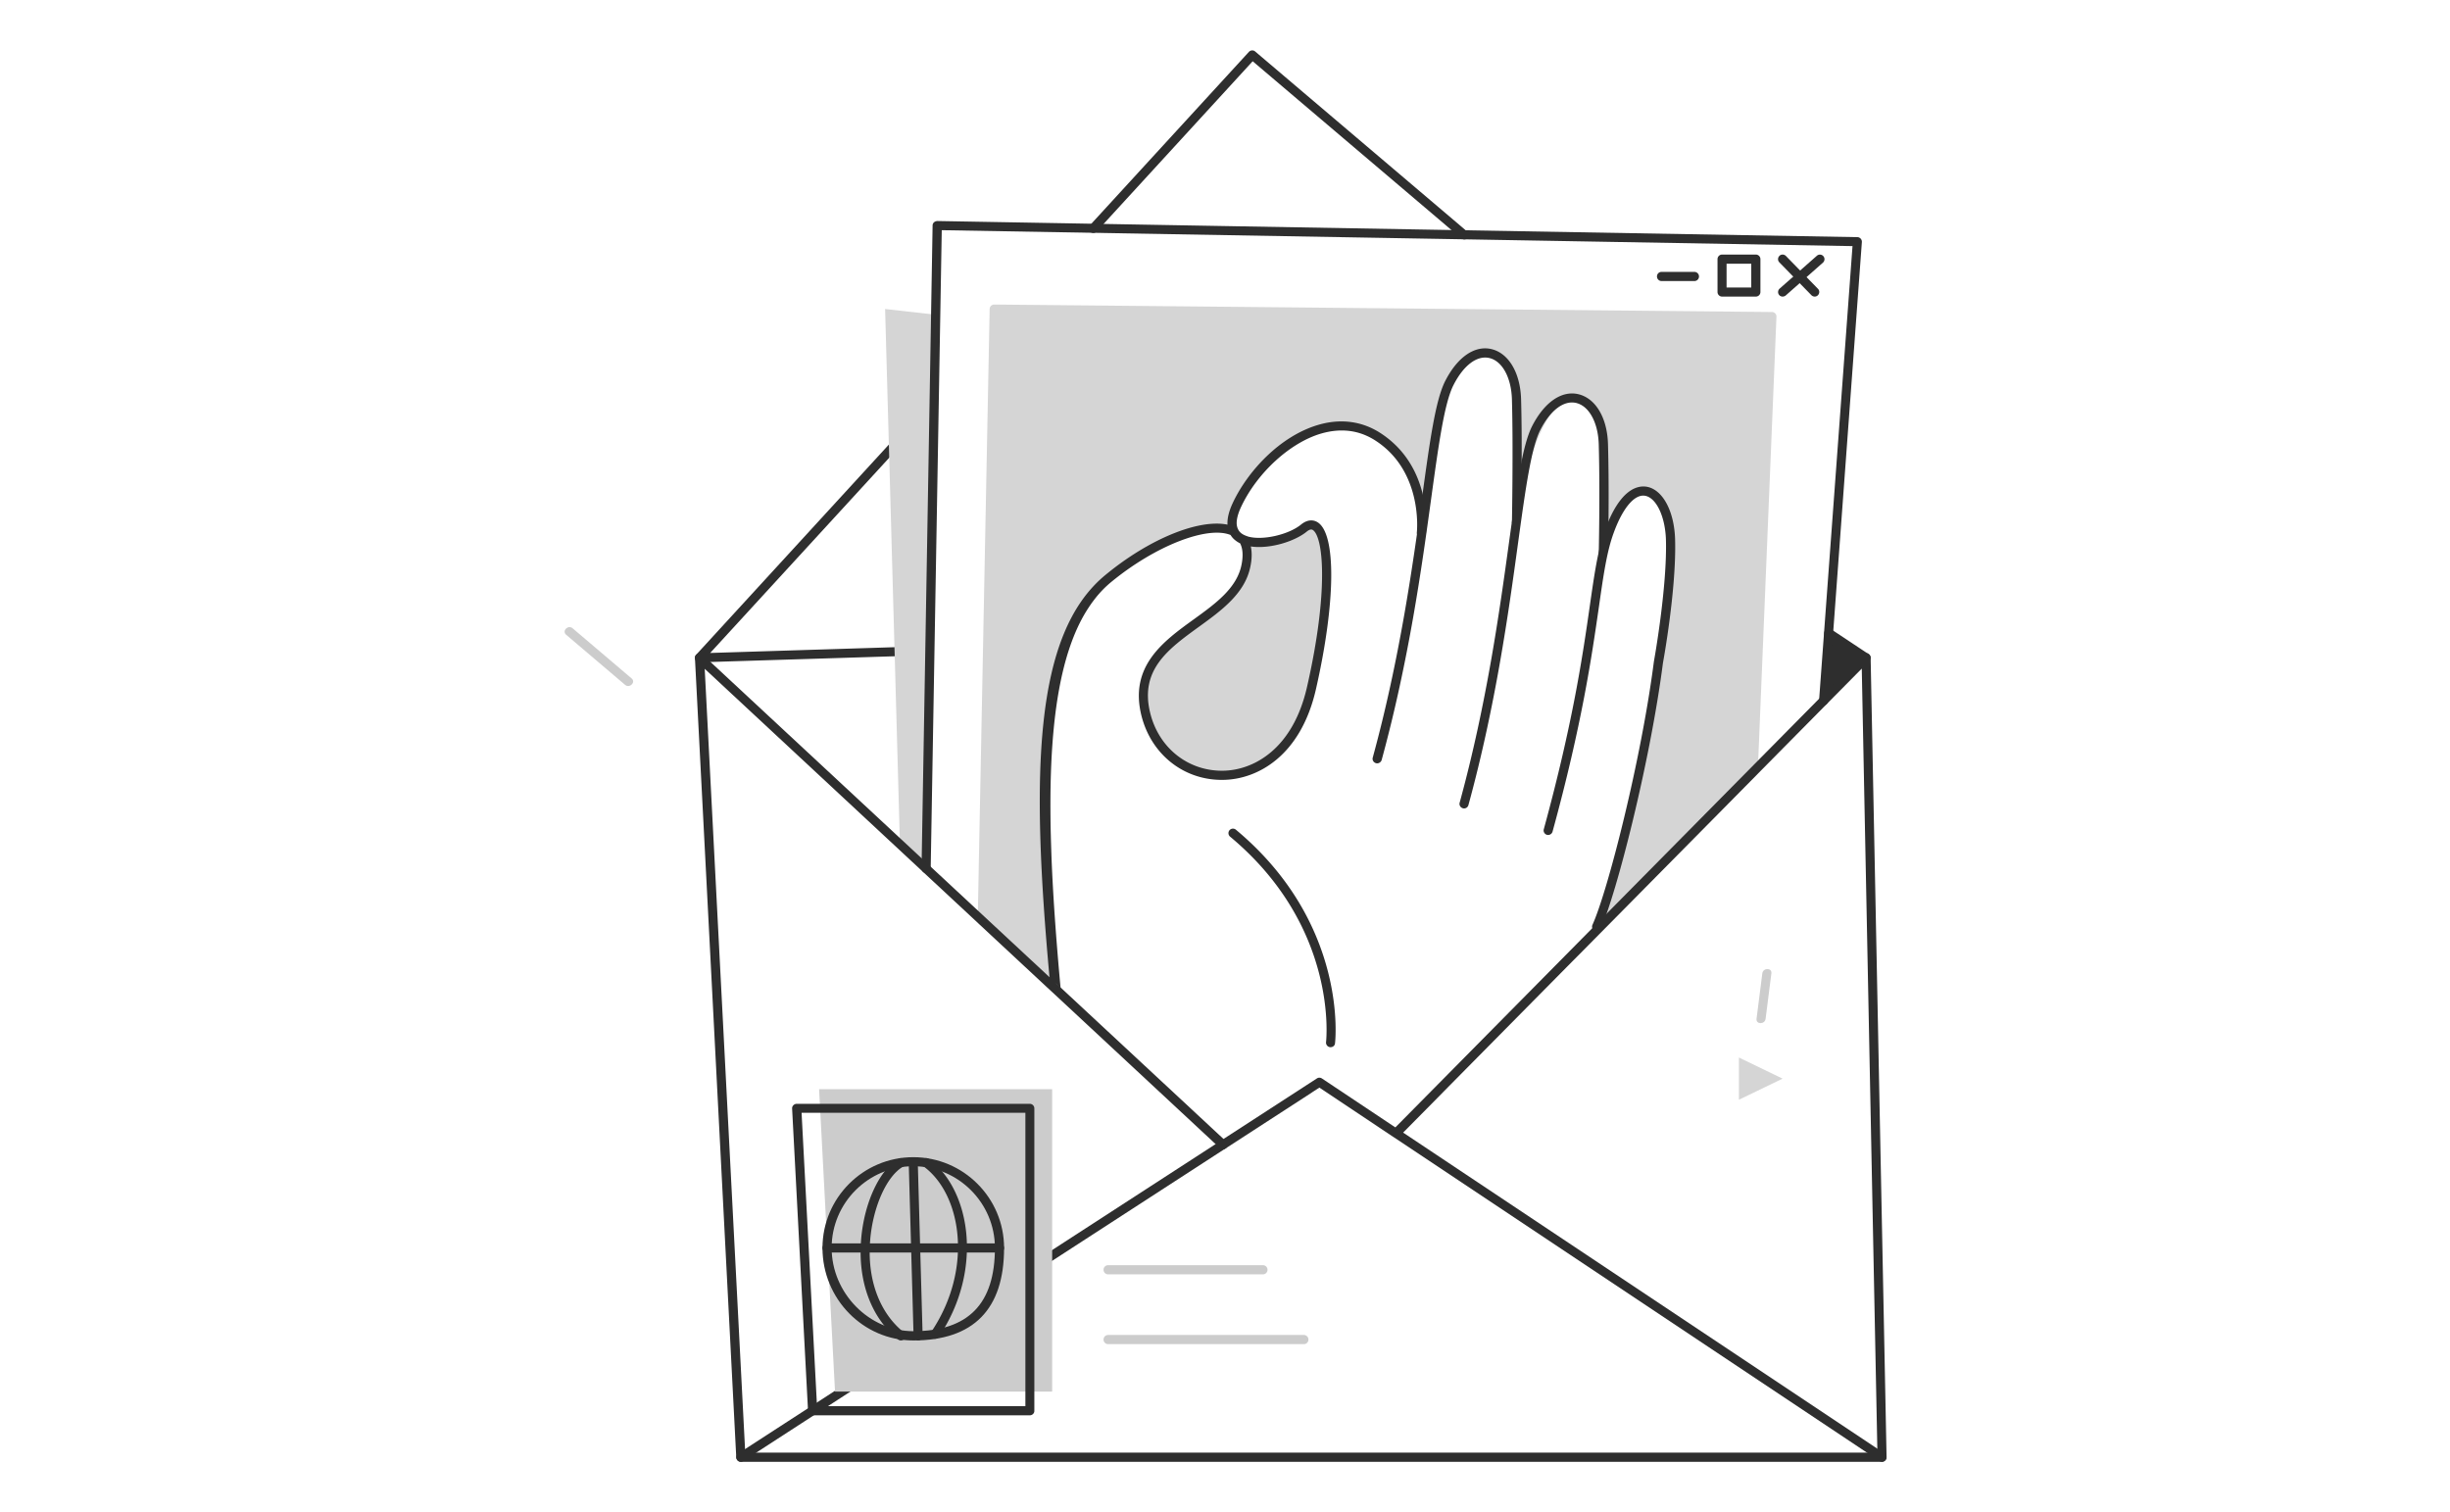 <svg xmlns="http://www.w3.org/2000/svg" width="486" height="300" fill="none">
    <path fill="#fff" d="M0 0h486v300H0z"/>
    <path fill="#2E2E2E" d="m370.658 129.756-7.386-4.898a.918.918 0 0 0-.928-.04.883.883 0 0 0-.474.79v10.941a.87.87 0 0 0 .513.81.89.89 0 0 0 .395.079c.198 0 .415-.079.573-.197l7.386-6.044a.959.959 0 0 0 .336-.75.922.922 0 0 0-.415-.691ZM138.764 131.415a.906.906 0 0 1-.83-.534.875.875 0 0 1 .158-.987l38.551-42.046a.906.906 0 0 1 1.283-.06.907.907 0 0 1 .06 1.285l-37.109 40.465 37.267-1.165c.473.02.908.375.928.869a.902.902 0 0 1-.869.928l-39.4 1.225c-.019.02-.019.02-.039.02ZM290.457 47.5a.997.997 0 0 1-.593-.217L248.49 12.15l-30.947 33.77a.907.907 0 0 1-1.284.06.907.907 0 0 1-.059-1.284l31.54-34.403c.335-.355.888-.395 1.244-.079l42.046 35.707a.885.885 0 0 1 .098 1.264.872.872 0 0 1-.671.316Z"/>
    <path fill="#CCC" d="M250.524 252.812h-30.71a.905.905 0 0 1-.908-.908c0-.494.395-.909.908-.909h30.71c.494 0 .909.395.909.909a.906.906 0 0 1-.909.908ZM258.641 266.657h-38.827a.906.906 0 0 1-.908-.909c0-.494.395-.908.908-.908h38.827c.494 0 .908.395.908.908a.894.894 0 0 1-.908.909Z"/>
    <path fill="#D5D5D5" d="m183.713 172.295 1.896-109.864-10.033-1.126 2.923 105.54 5.214 5.45ZM347.769 153.178l3.713-90.392-154.261-1.48-2.37 121.358 47.773 44.435 19.098-12.402 15.207 10.131 70.84-71.65Z"/>
    <path fill="#D5D5D5" d="M242.624 227.988a.92.92 0 0 1-.612-.237l-47.773-44.416a.886.886 0 0 1-.296-.671l2.37-121.359c0-.493.414-.889.908-.889l154.261 1.482a.908.908 0 0 1 .908.928l-3.713 90.372a.856.856 0 0 1-.257.592l-70.84 71.69a.898.898 0 0 1-1.145.118l-14.713-9.795-18.624 12.066a.992.992 0 0 1-.474.119Zm-46.864-45.7 46.943 43.666 18.525-12.008a.9.9 0 0 1 .988 0l14.574 9.717 70.07-70.88 3.674-89.108-152.424-1.461-2.35 120.074Z"/>
    <path fill="#2E2E2E" d="M183.713 173.204c-.02 0-.02 0 0 0a.911.911 0 0 1-.909-.929l2.193-127.54a.85.85 0 0 1 .276-.631c.178-.158.415-.237.652-.257l182.521 3.2c.257 0 .474.118.652.296a.936.936 0 0 1 .237.671l-6.695 91.083a.916.916 0 0 1-.968.829.903.903 0 0 1-.829-.967l6.635-90.135-180.664-3.16-2.193 126.631c-.019.514-.414.909-.908.909Z"/>
    <path fill="#fff" d="M331.101 103.035c-.514-4.147-3.081-6.043-7.327-4.819-2.508.711-4.582 7.485-5.629 9.519.099-4.562.672-16.332-.099-20.657-.592-3.22-2.448-6.656-5.885-7.288-5.747-1.046-8.729 12.304-10.309 16.728-.118-4.088-1.007-16.372-1.442-20.4-.375-3.556-1.56-6.42-5.905-6.103-5.174.355-6.892 4.937-7.879 8.985-1.719 7.031-2.765 16.274-4.464 23.304-2.014-8.709-7.248-19.472-17.932-17.22-9.223 1.935-19.887 10.743-19.413 20.854-6.34-3.831-12.758 1.047-18.683 4.345-7.9 4.404-15.404 17.063-17.182 26.286-1.994 10.25-.73 14.061-.592 24.45l.533 38.056c.02 1.047 1.481 1.146 1.758.277 9.894 9.736 19.769 19.472 29.663 29.209.355.355.908.335 1.284 0 4.562-4.247 10.21-6.577 15.582-10.547 6.221-4.581 12.185 5.056 19.808 6.834.513.118 21.902-19.552 31.204-29.506 10.881-11.632 14.002-25.12 16.589-40.189l4.68-26.247c.81-4.68.909-9.42 1.719-14.1.474-3.022.296-8.69-.079-11.771Zm-68.016 14.358c-.751 12.086-1.896 28.201-13.529 34.659-8.906 4.957-19.808 1.008-21.506-9.479-.83-5.036-.711-10.388 2.982-13.884 6.635-6.28 15.7-7.82 15.74-18.603 0-2.035 2.231-2.627 3.535-1.798 5.747-.572 8.946-7.05 11.849-3.554 1.679 2.014 1.126 9.282.929 12.659Z"/>
    <path fill="#2E2E2E" d="M336.117 55.756H329.6a.906.906 0 0 1-.909-.909c0-.513.395-.908.909-.908h6.517c.494 0 .908.395.908.908a.905.905 0 0 1-.908.909ZM348.302 58.837h-6.695a.905.905 0 0 1-.908-.909v-6.517c0-.494.395-.909.908-.909h6.695c.494 0 .909.395.909.909v6.517a.906.906 0 0 1-.909.909Zm-5.806-1.798h4.898v-4.72h-4.898v4.72ZM359.974 58.837a.93.93 0 0 1-.652-.277l-6.359-6.517c-.356-.356-.336-.928.02-1.284.355-.355.928-.336 1.283.02l6.359 6.517c.356.356.336.928-.019 1.284a.897.897 0 0 1-.632.257Z"/>
    <path fill="#2E2E2E" d="M353.615 58.837a.885.885 0 0 1-.672-.297.908.908 0 0 1 .079-1.283l7.386-6.518a.908.908 0 1 1 1.205 1.363l-7.386 6.517a1.008 1.008 0 0 1-.612.218ZM273.65 85.794c-3.574-2.251-7.761-2.784-12.106-1.52-7.781 2.27-14.14 9.4-16.984 15.463-.849 1.797-1.126 3.219-1.066 4.345-5.668-1.165-15.484 2.765-24.252 10.013-14.22 11.731-14.753 39.36-11.02 80.161a.9.9 0 0 0 .888.83h.079c.494-.04 1.225 1.303 1.185.809-3.574-39.083-3.535-69.2 10.013-80.398 8.749-7.209 19.097-11.237 23.719-9.361.276.454.632.829 1.007 1.106.276.217.573.395.889.553.533 1.046.632 2.449.276 4.246-.928 4.641-5.095 7.662-9.519 10.862-5.984 4.325-12.758 9.242-10.348 19.018 1.915 7.722 8.393 12.877 16.135 12.798 6.971-.06 15.483-4.819 18.485-17.952 3.93-17.202 4.068-30.849.335-33.159-.572-.356-1.757-.77-3.278.454-2.409 1.975-7.524 3.199-10.487 2.39-.77-.277-2.073-.652-2.271-2.39-.079-.928.217-2.133.889-3.555 3.18-6.734 9.697-12.699 15.858-14.496 3.891-1.125 7.466-.69 10.625 1.304 9.638 6.102 8.374 18.169 8.354 18.287a.91.91 0 0 0 .79 1.008.91.91 0 0 0 1.008-.79c.039-.534 1.402-13.311-9.204-20.026Zm-25.535 22.613c3.713.553 8.689-.968 11.099-2.943.731-.592 1.066-.395 1.185-.335 2.113 1.303 3.219 12.145-1.146 31.223-2.765 12.106-10.447 16.49-16.727 16.55h-.138c-6.814 0-12.521-4.582-14.22-11.435-2.133-8.591 3.595-12.719 9.638-17.103 4.503-3.258 9.163-6.636 10.23-11.968.336-1.619.316-2.923.079-3.989Z"/>
    <path fill="#2E2E2E" d="M273.176 151.44c-.079 0-.158-.02-.237-.039-.474-.139-.77-.632-.632-1.106 5.392-19.71 7.939-38.175 9.796-51.664 1.54-11.198 2.646-19.275 4.601-23.087 2.41-4.7 5.807-7.05 9.105-6.3 3.436.79 5.766 4.68 5.924 9.934.277 9.638 0 21.744 0 21.862-.019.494-.355.869-.928.889-.493-.02-.888 2.311-.888 1.797 0-.118.276-14.91 0-24.489-.119-4.344-1.936-7.642-4.503-8.215-2.449-.553-5.096 1.461-7.09 5.371-1.817 3.555-2.963 11.91-4.424 22.514-1.856 13.529-4.404 32.073-9.835 51.901a.958.958 0 0 1-.889.632Z"/>
    <path fill="#2E2E2E" d="M318.066 110.856h.02c.276-.751.513-1.521.671-2.311.04-.178.138-.296.257-.336.059-3.732.178-12.64-.04-20.085-.138-5.253-2.468-9.143-5.924-9.933-3.298-.75-6.695 1.62-9.105 6.3-1.955 3.811-3.061 11.908-4.601 23.086-1.857 13.489-4.404 31.954-9.796 51.664-.138.474.158.968.632 1.106.079.02.158.04.237.04a.901.901 0 0 0 .869-.672c5.431-19.828 7.979-38.353 9.835-51.901 1.462-10.605 2.607-18.978 4.424-22.514 1.995-3.91 4.641-5.905 7.09-5.371 2.567.592 4.384 3.89 4.503 8.215.276 9.598 0 21.645 0 21.764.039.513.434.928.928.948Z"/>
    <path fill="#2E2E2E" d="M316.723 184.757a.858.858 0 0 1-.375-.079c-.454-.198-.652-.751-.454-1.205 3.021-6.635 9.677-32.685 12.185-52.236.039-.198 2.646-14.634 2.389-24.153-.138-4.602-1.915-8.354-4.147-8.73-2.074-.355-4.424 2.41-6.221 7.367-1.363 3.713-2.014 8.295-2.923 14.634-1.422 9.835-3.357 23.304-9.203 44.633a.921.921 0 0 1-1.106.632c-.474-.138-.77-.632-.632-1.106 5.806-21.23 7.742-34.62 9.144-44.416.928-6.458 1.6-11.118 3.022-15.009 2.962-8.097 6.418-8.808 8.215-8.532 3.18.514 5.51 4.819 5.668 10.467.277 9.717-2.291 23.877-2.409 24.489-2.528 19.651-9.262 45.976-12.343 52.711a.879.879 0 0 1-.81.533ZM263.953 207.745h-.118a.909.909 0 0 1-.79-1.007c.02-.218 2.587-22.751-19.038-40.762a.905.905 0 0 1-.119-1.264.904.904 0 0 1 1.264-.119c22.415 18.683 19.71 42.145 19.67 42.382-.019.434-.414.77-.869.77Z"/>
    <path fill="#D5D5D5" d="M228.188 90.534c-3.061-2.726-6.103-5.47-9.164-8.196-.869-.77-2.152.494-1.284 1.284 3.062 2.725 6.103 5.47 9.164 8.196.869.77 2.153-.494 1.284-1.284ZM240.097 87.986c-2.114-5.609-4.227-11.237-6.36-16.846-.414-1.086-2.152-.612-1.737.474 2.113 5.609 4.226 11.237 6.359 16.846.395 1.086 2.133.613 1.738-.474Z"/>
    <path fill="#2E2E2E" d="M373.324 290H146.96a.923.923 0 0 1-.909-.849l-8.196-158.586a.895.895 0 0 1 .514-.869.87.87 0 0 1 .987.158l103.861 96.574a.905.905 0 0 1 .039 1.283.888.888 0 0 1-1.283.04l-102.182-95.072 8.038 155.504h224.587l-3.101-155.544-91.103 92.169a.904.904 0 0 1-1.283 0 .905.905 0 0 1 0-1.284l92.603-93.689a.89.89 0 0 1 .968-.198.932.932 0 0 1 .573.83l3.16 158.585a.91.91 0 0 1-.257.652.846.846 0 0 1-.652.296Z"/>
    <path fill="#2E2E2E" d="M146.96 290a.85.85 0 0 1-.751-.415c-.276-.414-.158-.987.257-1.244l114.762-74.395a.9.9 0 0 1 .988 0l111.602 74.395c.415.277.533.83.257 1.244a.897.897 0 0 1-1.245.257l-111.108-74.079-114.269 74.079a.772.772 0 0 1-.493.158Z"/>
    <path fill="#CCC" d="M208.715 216.079h-46.233l3.16 59.998h43.073v-59.998Z"/>
    <path fill="#2E2E2E" d="M204.291 280.777h-43.092a.923.923 0 0 1-.909-.849l-3.16-59.998a.85.85 0 0 1 .257-.671.93.93 0 0 1 .652-.277h46.233c.493 0 .908.395.908.909v59.997c.02.474-.395.889-.889.889Zm-42.223-1.817h41.335v-58.2h-44.396l3.061 58.2Z"/>
    <path fill="#2E2E2E" d="M198.268 248.487h-34.206a.906.906 0 0 1-.908-.908c0-.514.395-.909.908-.909h34.206c.493 0 .908.395.908.909a.906.906 0 0 1-.908.908Z"/>
    <path fill="#2E2E2E" d="M182.133 265.906a.912.912 0 0 1-.909-.869l-.967-34.521a.903.903 0 0 1 .869-.929c.493 0 .908.376.928.869l.967 34.522a.902.902 0 0 1-.869.928h-.019ZM178.716 265.926a.91.91 0 0 1-.572-.198c-5.333-4.305-7.999-11.533-7.327-19.828.592-7.267 3.653-13.864 7.445-16.016a.882.882 0 0 1 1.224.335.883.883 0 0 1-.335 1.225c-3.259 1.856-6.004 7.998-6.537 14.595-.632 7.702 1.797 14.357 6.655 18.267a.89.89 0 0 1 .138 1.264.86.86 0 0 1-.691.356ZM185.51 265.59a.862.862 0 0 1-.494-.158.895.895 0 0 1-.257-1.244c8.414-12.561 5.925-27.372-1.579-32.803a.91.91 0 0 1-.198-1.264.91.91 0 0 1 1.264-.198c8.156 5.905 11 21.843 2.014 35.252a.872.872 0 0 1-.75.415Z"/>
    <path fill="#2E2E2E" d="M181.165 265.926c-9.934 0-18.011-8.235-18.011-18.347 0-9.934 8.077-18.011 18.011-18.011s18.011 8.077 18.011 18.011c0 12.165-6.063 18.347-18.011 18.347Zm0-34.561c-8.927 0-16.194 7.268-16.194 16.194 0 8.966 7.425 16.53 16.194 16.53 10.902 0 16.194-5.411 16.194-16.53 0-8.907-7.267-16.194-16.194-16.194Z"/>
    <path fill="#D5D5D5" d="M344.945 209.799v8.373l8.669-4.186-8.669-4.187Z"/>
    <path fill="#CCC" d="M349.586 193.111c-.376 3.002-.751 6.004-1.146 9.005-.138 1.146 1.659 1.146 1.797 0 .376-3.001.751-6.003 1.146-9.005.158-1.165-1.659-1.146-1.797 0ZM125.295 134.594c-3.91-3.318-7.801-6.636-11.711-9.953-.889-.751-2.173.513-1.284 1.283 3.91 3.318 7.801 6.636 11.711 9.954.889.731 2.173-.533 1.284-1.284Z"/>
</svg>
